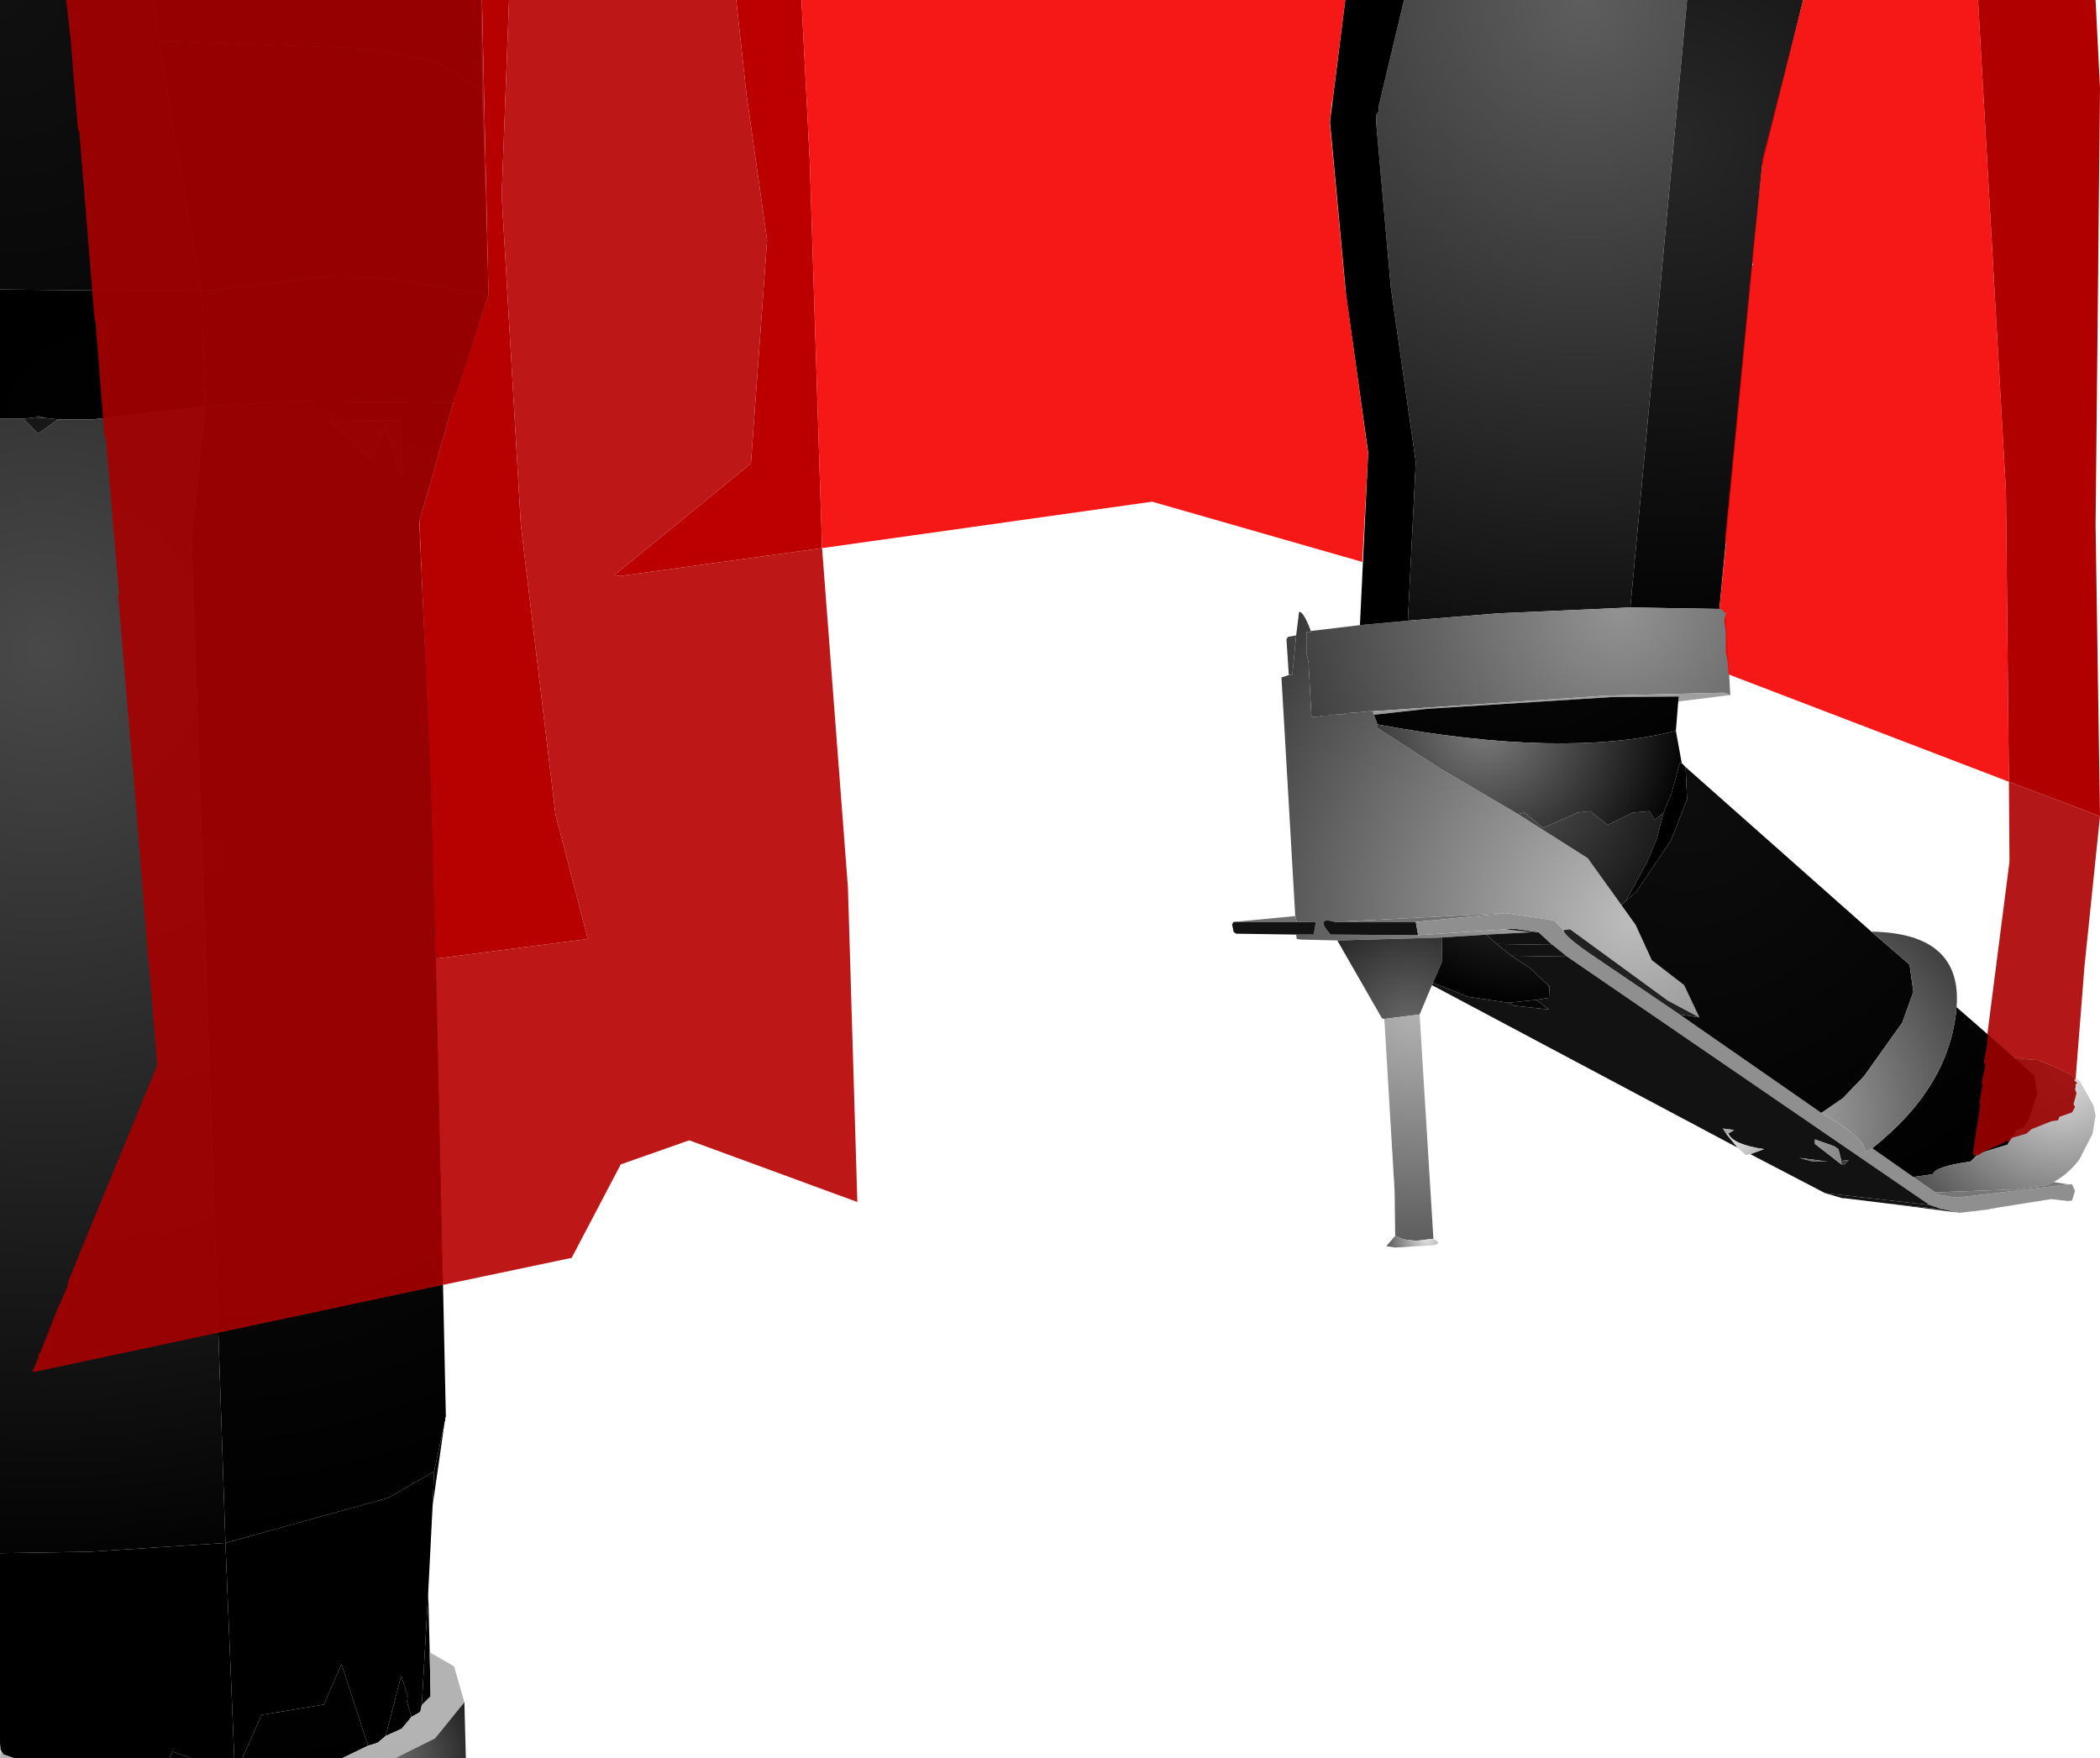 <?xml version="1.0" encoding="UTF-8" standalone="no"?>
<svg xmlns:xlink="http://www.w3.org/1999/xlink" height="299.1px" width="357.25px" xmlns="http://www.w3.org/2000/svg">
  <g transform="matrix(1.0, 0.0, 0.0, 1.0, 400.0, 300.0)">
    <path d="M-161.15 -300.0 L-113.0 -300.0 -122.65 -196.65 -145.15 -195.65 -160.5 -194.4 -159.15 -221.4 -163.4 -251.15 -165.9 -279.25 -165.9 -280.4 -165.4 -281.15 -165.5 -281.75 -161.15 -300.0" fill="url(#gradient0)" fill-rule="evenodd" stroke="none"/>
    <path d="M-113.0 -300.0 L-93.25 -300.0 -100.25 -271.65 -107.5 -196.4 -122.65 -196.65 -113.0 -300.0" fill="url(#gradient1)" fill-rule="evenodd" stroke="none"/>
    <path d="M-180.75 -185.15 L-181.15 -191.25 -180.9 -191.65 -179.5 -191.9 -180.15 -185.25 -180.75 -185.15 M-177.0 -192.65 L-168.65 -193.65 -160.5 -194.4 -145.15 -195.65 -122.65 -196.65 -107.5 -196.4 -106.9 -196.4 -106.4 -195.75 -105.65 -181.75 -106.75 -182.15 -126.75 -181.65 -166.5 -179.0 -167.15 -179.0 -167.75 -178.9 -171.15 -178.65 -171.5 -178.5 -172.4 -178.5 -172.75 -178.4 -173.65 -178.4 -174.0 -178.25 -174.9 -178.25 -175.25 -178.15 -176.9 -178.0 -177.4 -187.4 -177.75 -188.9 -177.75 -192.5 -177.0 -192.5 -177.0 -192.65" fill="url(#gradient2)" fill-rule="evenodd" stroke="none"/>
    <path d="M-105.65 -181.75 L-114.5 -180.65 -114.4 -181.5 -125.9 -181.4 -157.25 -179.4 -166.25 -178.4 -166.5 -179.0 -126.75 -181.65 -106.75 -182.15 -105.65 -181.75" fill="url(#gradient3)" fill-rule="evenodd" stroke="none"/>
    <path d="M-124.15 -146.0 L-121.75 -142.65 -119.0 -136.65 -113.5 -132.4 -110.9 -126.9 -116.25 -129.75 -132.9 -141.9 -134.0 -141.75 -135.65 -143.4 -143.75 -144.65 -172.9 -143.15 Q-176.4 -144.15 -173.65 -141.0 L-158.75 -140.9 -143.9 -141.9 -139.5 -141.4 -147.15 -141.0 -154.75 -140.5 -172.5 -140.0 -178.75 -140.15 -179.4 -140.25 -179.5 -141.0 -176.5 -141.0 -176.15 -143.15 -177.15 -143.15 -179.4 -143.25 -179.65 -144.15 -182.0 -184.75 -180.75 -185.15 -180.15 -185.25 -179.5 -191.9 -179.0 -195.9 Q-178.25 -196.0 -177.0 -192.65 L-177.0 -192.5 -177.75 -192.5 -177.75 -188.9 -177.4 -187.4 -176.9 -178.0 -175.25 -178.15 -174.9 -178.25 -174.0 -178.25 -173.65 -178.4 -172.75 -178.4 -172.4 -178.5 -171.5 -178.5 -171.15 -178.65 -167.75 -178.9 -167.15 -179.0 -166.5 -179.0 -166.25 -178.4 -165.65 -176.75 -165.65 -176.15 -155.25 -169.4 -141.75 -161.5 -129.9 -154.0 -124.15 -146.0" fill="url(#gradient4)" fill-rule="evenodd" stroke="none"/>
    <path d="M-168.65 -193.65 L-167.25 -223.0 -171.0 -249.75 -173.75 -279.25 -171.15 -300.0 -161.15 -300.0 -165.5 -281.75 -165.4 -281.15 -165.9 -280.4 -165.9 -279.25 -163.4 -251.15 -159.15 -221.4 -160.5 -194.4 -168.65 -193.65" fill="url(#gradient5)" fill-rule="evenodd" stroke="none"/>
    <path d="M-373.65 -300.0 L-373.0 -293.0 -365.75 -250.4 -400.0 -250.75 -400.0 -300.0 -373.65 -300.0" fill="url(#gradient6)" fill-rule="evenodd" stroke="none"/>
    <path d="M-373.65 -300.0 L-318.15 -300.0 -318.0 -284.65 -325.75 -289.5 -337.25 -291.75 -373.0 -293.0 -373.65 -300.0" fill="url(#gradient7)" fill-rule="evenodd" stroke="none"/>
    <path d="M-400.0 -228.75 L-400.0 -250.75 -365.75 -250.4 -365.0 -230.9 -384.15 -228.65 -390.15 -228.65 -392.4 -228.9 -393.5 -229.25 -393.9 -229.0 -396.0 -228.75 -400.0 -228.75" fill="url(#gradient8)" fill-rule="evenodd" stroke="none"/>
    <path d="M-400.0 -35.75 L-400.0 -228.75 -396.0 -228.75 -393.5 -226.25 -390.15 -228.65 -384.15 -228.65 -365.0 -230.9 -367.4 -208.4 -361.65 -37.5 -384.65 -36.0 -400.0 -35.75" fill="url(#gradient9)" fill-rule="evenodd" stroke="none"/>
    <path d="M-360.15 -0.9 L-367.5 -0.9 -370.65 -2.0 -371.15 -0.9 -397.65 -0.9 -399.4 -1.5 -399.9 -2.25 -400.0 -3.5 -400.0 -35.75 -384.65 -36.0 -361.65 -37.5 -360.15 -0.9" fill="url(#gradient10)" fill-rule="evenodd" stroke="none"/>
    <path d="M-322.9 -231.5 L-328.75 -211.0 -326.4 -163.15 -324.15 -59.0 -324.25 -58.75 -324.25 -58.4 -324.4 -57.9 -324.4 -57.75 -326.15 -49.65 -334.0 -45.15 -361.65 -37.5 -367.4 -208.4 -365.0 -230.9 -350.4 -231.75 -322.9 -231.5 M-334.4 -227.0 L-334.15 -226.5 -332.0 -219.25 -331.65 -219.15 -331.9 -228.5 -343.75 -228.4 -336.9 -221.65 -334.4 -227.0" fill="url(#gradient11)" fill-rule="evenodd" stroke="none"/>
    <path d="M-316.9 -249.75 L-322.9 -231.5 -350.4 -231.75 -365.0 -230.9 -365.75 -250.4 -342.4 -253.15 -332.15 -252.4 -316.9 -249.75" fill="url(#gradient12)" fill-rule="evenodd" stroke="none"/>
    <path d="M-373.0 -293.0 L-337.25 -291.75 -325.75 -289.5 -318.0 -284.65 -316.9 -249.75 -332.15 -252.4 -342.4 -253.15 -365.75 -250.4 -373.0 -293.0" fill="url(#gradient13)" fill-rule="evenodd" stroke="none"/>
    <path d="M-327.15 -29.15 L-326.9 -18.9 -326.75 -11.4 -328.25 -9.9 -327.15 -29.15 M-341.75 -0.9 L-358.75 -0.9 -355.5 -8.25 -344.9 -10.0 -341.9 -16.9 -337.4 -3.0 -341.75 -0.9 M-367.5 -0.9 L-371.15 -0.9 -370.65 -2.0 -367.5 -0.9 M-390.15 -228.65 L-393.5 -226.25 -396.0 -228.75 -393.9 -229.0 -393.5 -228.9 -392.4 -228.9 -390.15 -228.65 M-334.4 -227.0 L-336.9 -221.65 -343.75 -228.4 -331.9 -228.5 -331.65 -219.15 -332.0 -219.25 -334.15 -226.5 -334.4 -227.0 M-330.0 -7.9 L-331.65 -5.9 -334.4 -4.65 -331.75 -14.9 -330.65 -11.5 -330.75 -10.4 -330.0 -7.9" fill="url(#gradient14)" fill-rule="evenodd" stroke="none"/>
    <path d="M-393.9 -229.0 L-393.5 -229.25 -392.4 -228.9 -393.5 -228.9 -393.9 -229.0" fill="url(#gradient15)" fill-rule="evenodd" stroke="none"/>
    <path d="M-190.15 -143.15 L-179.65 -144.15 -179.4 -143.25 -177.15 -143.15 -190.15 -143.15 M-159.15 -143.15 L-172.9 -143.15 -143.75 -144.65 -159.15 -143.15" fill="url(#gradient16)" fill-rule="evenodd" stroke="none"/>
    <path d="M-179.5 -141.0 L-189.75 -141.15 -190.15 -141.5 -190.4 -142.75 -190.15 -143.15 -177.15 -143.15 -176.15 -143.15 -176.5 -141.0 -179.5 -141.0 M-172.9 -143.15 L-159.15 -143.15 -158.75 -140.9 -173.65 -141.0 Q-176.4 -144.15 -172.9 -143.15" fill="url(#gradient17)" fill-rule="evenodd" stroke="none"/>
    <path d="M-156.4 -132.4 L-158.5 -127.4 -164.5 -126.65 -164.9 -126.75 -172.5 -140.0 -154.75 -140.5 -154.65 -136.5 -156.25 -132.75 -156.4 -132.4" fill="url(#gradient18)" fill-rule="evenodd" stroke="none"/>
    <path d="M-123.4 -146.75 L-124.15 -146.0 -129.9 -154.0 -141.75 -161.5 -140.65 -161.75 -137.5 -159.15 -131.65 -161.75 -129.5 -162.0 -126.5 -159.65 -122.25 -161.75 -119.4 -162.0 -118.5 -160.5 -117.0 -161.75 -118.15 -157.25 -119.9 -153.15 -123.4 -146.75 M-142.9 -137.4 L-139.65 -135.25 -136.4 -132.15 -136.5 -130.25 -138.65 -129.9 -143.4 -129.4 -150.15 -130.4 -156.15 -132.75 -156.25 -132.75 -154.65 -136.5 -154.75 -140.5 -147.15 -141.0 -145.4 -139.4 -142.9 -137.4" fill="url(#gradient19)" fill-rule="evenodd" stroke="none"/>
    <path d="M-145.4 -139.4 L-147.15 -141.0 -139.5 -141.4 -138.25 -141.4 -135.9 -139.25 -145.4 -139.4" fill="url(#gradient20)" fill-rule="evenodd" stroke="none"/>
    <path d="M-143.9 -141.9 L-142.4 -142.0 -138.25 -141.4 -139.5 -141.4 -143.9 -141.9" fill="url(#gradient21)" fill-rule="evenodd" stroke="none"/>
    <path d="M-90.15 -110.65 Q-82.25 -106.15 -82.75 -104.0 -82.1 -104.3 -81.5 -104.65 L-74.5 -99.75 -70.75 -97.15 -70.4 -96.75 -68.65 -96.5 -68.25 -96.4 -67.0 -96.25 -48.15 -98.5 -47.5 -98.5 -47.0 -97.4 -47.5 -95.75 -48.4 -95.65 -48.65 -95.75 -49.0 -95.75 -51.0 -96.0 -60.5 -94.5 -60.75 -94.4 -61.15 -94.4 -61.65 -94.25 -66.75 -93.65 -67.0 -93.75 -67.25 -93.75 -69.4 -94.25 -69.5 -94.25 -71.75 -95.0 -133.4 -137.25 -135.9 -139.25 -138.25 -141.4 -142.4 -142.0 -143.9 -141.9 -158.75 -140.9 -159.15 -143.15 -143.75 -144.65 -135.65 -143.4 -134.0 -141.75 Q-134.0 -140.75 -128.4 -137.0 L-114.25 -127.4 -90.15 -110.65" fill="url(#gradient22)" fill-rule="evenodd" stroke="none"/>
    <path d="M-114.5 -180.65 L-114.9 -175.65 Q-134.0 -170.9 -165.65 -176.75 L-166.25 -178.4 -157.25 -179.4 -125.9 -181.4 -114.4 -181.5 -114.5 -180.65" fill="url(#gradient23)" fill-rule="evenodd" stroke="none"/>
    <path d="M-114.9 -175.65 L-113.9 -170.15 -114.25 -170.15 -115.65 -165.0 -117.0 -161.75 -118.5 -160.5 -119.4 -162.0 -122.25 -161.75 -126.5 -159.65 -129.5 -162.0 -131.65 -161.75 -137.5 -159.15 -140.65 -161.75 -141.75 -161.5 -155.25 -169.4 -165.65 -176.15 -165.65 -176.75 Q-134.0 -170.9 -114.9 -175.65" fill="url(#gradient24)" fill-rule="evenodd" stroke="none"/>
    <path d="M-113.25 -169.5 L-113.0 -164.0 -115.75 -157.0 -121.65 -148.25 -123.4 -146.75 -119.9 -153.15 -118.15 -157.25 -117.0 -161.75 -115.65 -165.0 -114.25 -170.15 -113.9 -170.15 -113.25 -169.5" fill="url(#gradient25)" fill-rule="evenodd" stroke="none"/>
    <path d="M-81.65 -141.5 L-75.15 -135.9 -74.5 -131.25 -76.4 -126.0 -82.9 -116.9 -86.5 -113.15 -90.15 -110.65 -114.25 -127.4 -110.9 -126.9 -113.5 -132.4 -119.0 -136.65 -121.75 -142.65 -124.15 -146.0 -123.4 -146.75 -121.65 -148.25 -115.75 -157.0 -113.0 -164.0 -113.25 -169.5 -81.65 -141.5 M-81.5 -104.65 Q-68.25 -115.15 -67.15 -128.65 L-57.25 -120.0 -53.9 -117.0 -53.4 -113.9 -54.9 -109.4 -55.75 -108.15 -56.9 -107.75 -58.5 -105.25 -63.4 -103.75 -64.75 -102.4 Q-70.9 -101.5 -71.15 -100.25 L-74.5 -99.75 -81.5 -104.65 M-143.4 -129.4 L-138.65 -129.9 -136.5 -128.25 -142.4 -128.9 -143.4 -129.4" fill="url(#gradient26)" fill-rule="evenodd" stroke="none"/>
    <path d="M-110.9 -126.9 L-114.25 -127.4 -128.4 -137.0 Q-134.0 -140.75 -134.0 -141.75 L-132.9 -141.9 -116.25 -129.75 -110.9 -126.9" fill="url(#gradient27)" fill-rule="evenodd" stroke="none"/>
    <path d="M-142.9 -137.4 L-145.4 -139.4 -135.9 -139.25 -133.4 -137.25 -142.9 -137.4" fill="url(#gradient28)" fill-rule="evenodd" stroke="none"/>
    <path d="M-89.5 -97.0 L-102.25 -103.65 -99.9 -104.5 Q-105.15 -105.25 -106.0 -107.15 L-105.0 -107.75 -106.9 -108.0 -106.25 -107.0 -104.4 -104.75 -156.4 -132.4 -156.25 -132.75 -156.15 -132.75 -150.15 -130.4 -143.4 -129.4 -142.4 -128.9 -136.5 -128.25 -138.65 -129.9 -136.5 -130.25 -136.4 -132.15 -139.65 -135.25 -142.9 -137.4 -133.4 -137.25 -71.75 -95.0 -89.5 -97.0 M-86.75 -102.5 L-87.25 -104.5 -88.0 -105.0 -91.25 -106.15 -91.25 -105.4 -86.75 -101.9 -86.25 -101.9 -85.5 -102.65 -86.75 -102.5 M-93.9 -103.0 L-91.65 -102.4 -89.15 -102.4 -93.9 -103.0" fill="url(#gradient29)" fill-rule="evenodd" stroke="none"/>
    <path d="M-158.5 -127.4 L-156.15 -89.25 -159.15 -88.9 -161.25 -89.15 -162.65 -89.75 -162.75 -97.4 -164.5 -126.65 -158.5 -127.4" fill="url(#gradient30)" fill-rule="evenodd" stroke="none"/>
    <path d="M-90.15 -110.65 L-86.5 -113.15 -82.9 -116.9 -76.4 -126.0 -74.5 -131.25 -75.15 -135.9 -81.65 -141.5 Q-66.15 -141.25 -67.15 -128.65 -68.25 -115.15 -81.5 -104.65 -82.1 -104.3 -82.75 -104.0 -82.25 -106.15 -90.15 -110.65 M-106.25 -107.0 L-106.9 -108.0 -105.0 -107.75 -106.0 -107.15 -106.25 -107.0 M-86.75 -101.9 L-91.25 -105.4 -91.25 -106.15 -88.0 -105.0 -87.25 -104.5 -86.75 -102.5 -86.75 -101.9" fill="url(#gradient31)" fill-rule="evenodd" stroke="none"/>
    <path d="M-102.25 -103.65 L-103.0 -103.5 -104.4 -104.75 -106.25 -107.0 -106.0 -107.15 Q-105.15 -105.25 -99.9 -104.5 L-102.25 -103.65 M-86.75 -102.5 L-85.5 -102.65 -86.25 -101.9 -86.75 -101.9 -86.75 -102.5 M-93.9 -103.0 L-89.15 -102.4 -91.65 -102.4 -93.9 -103.0" fill="url(#gradient32)" fill-rule="evenodd" stroke="none"/>
    <path d="M-74.5 -99.75 L-71.15 -100.25 Q-70.9 -101.5 -64.75 -102.4 L-63.4 -103.75 -58.5 -105.25 -56.9 -107.75 -55.75 -108.15 -54.9 -109.4 -53.4 -113.9 -53.9 -117.0 -57.25 -120.0 -53.25 -119.65 -47.9 -117.5 -46.15 -116.0 -43.9 -112.0 -43.5 -110.25 -44.0 -107.15 -46.25 -102.75 Q-48.15 -100.25 -50.65 -98.9 L-51.75 -98.4 -57.15 -97.65 -70.75 -97.15 -74.5 -99.75" fill="url(#gradient33)" fill-rule="evenodd" stroke="none"/>
    <path d="M-50.65 -98.9 L-48.15 -98.5 -67.0 -96.25 -68.25 -96.4 -68.65 -96.5 -70.4 -96.75 -70.75 -97.15 -57.15 -97.65 -51.75 -98.4 -50.65 -98.9" fill="url(#gradient34)" fill-rule="evenodd" stroke="none"/>
    <path d="M-67.25 -93.75 L-78.9 -95.25 -69.5 -94.25 -69.4 -94.25 -67.25 -93.75" fill="url(#gradient35)" fill-rule="evenodd" stroke="none"/>
    <path d="M-78.9 -95.25 L-86.25 -96.15 -86.65 -96.15 -86.9 -96.25 -89.5 -97.0 -71.75 -95.0 -69.5 -94.25 -78.9 -95.25" fill="url(#gradient36)" fill-rule="evenodd" stroke="none"/>
    <path d="M-156.15 -89.25 L-155.4 -88.75 -155.4 -88.4 -156.15 -88.15 -162.65 -87.75 -164.15 -88.0 -162.65 -89.75 -161.25 -89.15 -159.15 -88.9 -156.15 -89.25" fill="url(#gradient37)" fill-rule="evenodd" stroke="none"/>
    <path d="M-324.4 -57.75 L-326.4 -43.9 -326.15 -49.65 -324.4 -57.75" fill="url(#gradient38)" fill-rule="evenodd" stroke="none"/>
    <path d="M-326.4 -43.9 L-327.15 -29.15 -328.25 -9.9 -328.5 -8.75 -330.0 -7.9 -330.75 -10.4 -330.65 -11.5 -331.75 -14.9 -334.4 -4.65 -335.75 -3.5 -337.4 -3.0 -341.9 -16.9 -344.9 -10.0 -355.5 -8.25 -358.75 -0.9 -360.15 -0.9 -361.65 -37.5 -334.0 -45.15 -326.15 -49.65 -326.4 -43.9" fill="url(#gradient39)" fill-rule="evenodd" stroke="none"/>
    <path d="M-326.9 -18.9 L-322.75 -16.5 -321.0 -10.4 -326.0 -4.25 -332.75 -0.9 -341.75 -0.9 -337.4 -3.0 -335.75 -3.5 -334.4 -4.65 -331.65 -5.9 -330.0 -7.9 -328.5 -8.75 -328.25 -9.9 -326.75 -11.4 -326.9 -18.9 M-397.65 -0.9 L-400.0 -0.9 -399.9 -2.25 -399.4 -1.5 -397.65 -0.9" fill="url(#gradient40)" fill-rule="evenodd" stroke="none"/>
    <path d="M-321.0 -10.4 L-320.75 -0.9 -332.75 -0.9 -326.0 -4.25 -321.0 -10.4" fill="url(#gradient41)" fill-rule="evenodd" stroke="none"/>
    <path d="M-324.65 -81.4 L-393.9 -66.65 -394.5 -66.65 -393.4 -69.25 -393.5 -69.5 -393.15 -69.9 -390.15 -77.5 -390.0 -77.75 -388.5 -81.15 -388.4 -82.0 -373.25 -118.75 -374.65 -136.0 -374.75 -136.5 -377.4 -169.5 -377.5 -170.15 -379.9 -198.75 -379.75 -199.0 -382.0 -225.4 -382.25 -226.0 -383.75 -245.25 -383.9 -245.5 -386.5 -277.5 -386.75 -278.15 -388.0 -293.4 -388.75 -300.0 -318.0 -300.0 -316.9 -249.75 -322.9 -231.9 -322.9 -231.5 -328.65 -211.25 -327.0 -171.75 -326.9 -171.0 -325.9 -136.9 -326.0 -136.0 -324.9 -83.65 -324.65 -81.4" fill="#a60000" fill-opacity="0.91" fill-rule="evenodd" stroke="none"/>
    <path d="M-318.0 -300.0 L-313.4 -300.0 -314.65 -266.75 -311.4 -210.75 -305.5 -161.4 -300.0 -140.25 -325.9 -136.9 -326.9 -171.0 -327.0 -171.75 -328.65 -211.25 -322.9 -231.5 -322.9 -231.9 -316.9 -249.75 -318.0 -300.0" fill="#b70000" fill-rule="evenodd" stroke="none"/>
    <path d="M-260.15 -206.75 L-255.75 -149.0 -254.15 -95.5 -282.75 -106.0 -294.4 -101.9 -302.75 -86.0 -324.65 -81.4 -324.9 -83.65 -326.0 -136.0 -325.9 -136.9 -300.0 -140.25 -305.5 -161.4 -311.4 -210.75 -314.65 -266.75 -313.4 -300.0 -274.75 -300.0 -273.0 -283.9 -269.5 -259.15 -272.25 -221.15 -295.5 -202.15 -294.5 -202.0 -260.15 -206.75" fill="#b70000" fill-opacity="0.91" fill-rule="evenodd" stroke="none"/>
    <path d="M-274.75 -300.0 L-263.65 -300.0 -262.25 -272.75 -260.15 -206.75 -294.5 -202.0 -295.5 -202.15 -272.25 -221.15 -269.5 -259.15 -273.0 -283.9 -274.75 -300.0" fill="#bc0000" fill-rule="evenodd" stroke="none"/>
    <path d="M-58.25 -167.0 L-105.9 -185.25 -106.15 -187.9 -106.4 -188.9 -106.4 -192.25 -106.65 -194.4 -106.4 -195.75 -106.75 -195.9 -106.9 -196.25 -107.5 -196.4 -106.4 -207.4 -106.5 -208.4 -102.0 -254.75 -101.75 -254.9 -101.9 -255.5 -101.9 -256.0 -100.15 -272.9 -93.25 -300.0 -63.5 -300.0 -58.75 -216.4 -58.25 -167.0 M-263.65 -300.0 L-171.15 -300.0 -173.15 -284.25 -173.15 -284.0 -173.25 -283.5 -173.25 -283.0 -173.4 -282.75 -173.75 -279.4 -173.75 -278.75 -171.15 -251.0 -167.25 -222.75 -168.25 -204.4 -204.0 -214.65 -260.15 -206.75 -262.25 -272.75 -263.65 -300.0" fill="#f50000" fill-opacity="0.91" fill-rule="evenodd" stroke="none"/>
    <path d="M-63.5 -300.0 L-43.5 -300.0 -42.75 -285.0 -43.5 -210.65 -42.75 -161.15 -58.25 -167.0 -58.75 -216.4 -63.5 -300.0" fill="#b10000" fill-rule="evenodd" stroke="none"/>
    <path d="M-42.75 -161.15 L-45.4 -135.5 -46.9 -116.4 -47.65 -117.15 -50.75 -118.65 -50.9 -118.65 -53.25 -119.65 -55.0 -119.75 -57.25 -120.0 -61.75 -123.75 -61.9 -124.15 -58.15 -153.4 -58.25 -167.0 -42.75 -161.15" fill="#ab0000" fill-opacity="0.91" fill-rule="evenodd" stroke="none"/>
    <path d="M-46.9 -116.4 L-47.15 -116.25 -46.65 -115.75 -46.9 -115.5 -46.9 -115.0 -47.0 -114.75 -46.75 -114.0 -47.25 -112.15 -47.0 -111.65 -47.5 -110.75 -49.65 -110.0 -49.9 -109.4 -51.0 -109.25 -54.4 -107.9 -55.25 -107.15 -57.75 -106.4 -58.25 -105.75 -58.75 -105.9 -59.0 -105.65 -62.65 -104.0 -63.4 -103.5 -64.15 -103.4 -64.4 -103.65 -63.15 -111.9 -63.25 -112.4 -62.75 -115.4 -62.9 -115.75 -62.25 -118.75 -62.5 -119.25 -61.9 -122.65 -62.0 -123.15 -61.75 -123.75 -57.25 -120.0 -55.0 -119.75 -53.25 -119.65 -50.9 -118.65 -50.75 -118.65 -47.65 -117.15 -46.9 -116.4" fill="#9b0000" fill-opacity="0.91" fill-rule="evenodd" stroke="none"/>
  </g>
  <defs>
    <radialGradient cx="0" cy="0" gradientTransform="matrix(0.145, 0.0, 0.0, 0.145, -130.75, -300.0)" gradientUnits="userSpaceOnUse" id="gradient0" r="819.2" spreadMethod="pad">
      <stop offset="0.0" stop-color="#5e5e5e"/>
      <stop offset="1.0" stop-color="#080808"/>
    </radialGradient>
    <radialGradient cx="0" cy="0" gradientTransform="matrix(0.11, 0.0, 0.0, 0.11, -115.35, -276.0)" gradientUnits="userSpaceOnUse" id="gradient1" r="819.2" spreadMethod="pad">
      <stop offset="0.0" stop-color="#282828"/>
      <stop offset="1.0" stop-color="#000000"/>
    </radialGradient>
    <radialGradient cx="0" cy="0" gradientTransform="matrix(0.072, 0.0, 0.0, 0.072, -124.6, -196.65)" gradientUnits="userSpaceOnUse" id="gradient2" r="819.2" spreadMethod="pad">
      <stop offset="0.0" stop-color="#939393"/>
      <stop offset="1.0" stop-color="#3b3b3b"/>
    </radialGradient>
    <radialGradient cx="0" cy="0" gradientTransform="matrix(0.091, 0.0, 0.0, 0.091, -105.65, -181.75)" gradientUnits="userSpaceOnUse" id="gradient3" r="819.2" spreadMethod="pad">
      <stop offset="0.0" stop-color="#9f9f9f"/>
      <stop offset="1.0" stop-color="#9c9c9c"/>
    </radialGradient>
    <radialGradient cx="0" cy="0" gradientTransform="matrix(0.094, 0.0, 0.0, 0.094, -122.35, -143.6)" gradientUnits="userSpaceOnUse" id="gradient4" r="819.2" spreadMethod="pad">
      <stop offset="0.0" stop-color="#bdbdbd"/>
      <stop offset="1.0" stop-color="#383838"/>
    </radialGradient>
    <radialGradient cx="0" cy="0" gradientTransform="matrix(0.082, 0.0, 0.0, 0.082, -171.05, -251.05)" gradientUnits="userSpaceOnUse" id="gradient5" r="819.2" spreadMethod="pad">
      <stop offset="0.0" stop-color="#000000"/>
      <stop offset="1.0" stop-color="#000000"/>
    </radialGradient>
    <radialGradient cx="0" cy="0" gradientTransform="matrix(0.073, 0.0, 0.0, 0.073, -399.4, -300.0)" gradientUnits="userSpaceOnUse" id="gradient6" r="819.2" spreadMethod="pad">
      <stop offset="0.0" stop-color="#101010"/>
      <stop offset="1.0" stop-color="#070707"/>
    </radialGradient>
    <radialGradient cx="0" cy="0" gradientTransform="matrix(0.068, 0.0, 0.0, 0.068, -373.05, -293.05)" gradientUnits="userSpaceOnUse" id="gradient7" r="819.2" spreadMethod="pad">
      <stop offset="0.0" stop-color="#010101"/>
      <stop offset="1.0" stop-color="#000000"/>
    </radialGradient>
    <radialGradient cx="0" cy="0" gradientTransform="matrix(0.035, 0.0, 0.0, 0.035, -384.6, -228.7)" gradientUnits="userSpaceOnUse" id="gradient8" r="819.2" spreadMethod="pad">
      <stop offset="0.0" stop-color="#010101"/>
      <stop offset="1.0" stop-color="#000000"/>
    </radialGradient>
    <radialGradient cx="0" cy="0" gradientTransform="matrix(0.189, 0.0, 0.0, 0.189, -392.3, -189.25)" gradientUnits="userSpaceOnUse" id="gradient9" r="819.2" spreadMethod="pad">
      <stop offset="0.0" stop-color="#494949"/>
      <stop offset="1.0" stop-color="#030303"/>
    </radialGradient>
    <radialGradient cx="0" cy="0" gradientTransform="matrix(0.056, 0.0, 0.0, 0.056, -400.0, -24.1)" gradientUnits="userSpaceOnUse" id="gradient10" r="819.2" spreadMethod="pad">
      <stop offset="0.0" stop-color="#000000"/>
      <stop offset="1.0" stop-color="#000000"/>
    </radialGradient>
    <radialGradient cx="0" cy="0" gradientTransform="matrix(0.142, 0.0, 0.0, 0.142, -365.55, -154.25)" gradientUnits="userSpaceOnUse" id="gradient11" r="819.2" spreadMethod="pad">
      <stop offset="0.0" stop-color="#111111"/>
      <stop offset="1.0" stop-color="#000000"/>
    </radialGradient>
    <radialGradient cx="0" cy="0" gradientTransform="matrix(0.063, 0.0, 0.0, 0.063, -364.95, -231.0)" gradientUnits="userSpaceOnUse" id="gradient12" r="819.2" spreadMethod="pad">
      <stop offset="0.0" stop-color="#000000"/>
      <stop offset="1.0" stop-color="#000000"/>
    </radialGradient>
    <radialGradient cx="0" cy="0" gradientTransform="matrix(0.086, 0.0, 0.0, 0.086, -373.05, -293.05)" gradientUnits="userSpaceOnUse" id="gradient13" r="819.2" spreadMethod="pad">
      <stop offset="0.0" stop-color="#010101"/>
      <stop offset="1.0" stop-color="#000000"/>
    </radialGradient>
    <radialGradient cx="0" cy="0" gradientTransform="matrix(0.285, 0.0, 0.0, 0.285, -378.65, -228.85)" gradientUnits="userSpaceOnUse" id="gradient14" r="819.2" spreadMethod="pad">
      <stop offset="0.0" stop-color="#181818"/>
      <stop offset="1.0" stop-color="#000000"/>
    </radialGradient>
    <radialGradient cx="0" cy="0" gradientTransform="matrix(0.025, 0.0, 0.0, 0.025, -380.55, -229.75)" gradientUnits="userSpaceOnUse" id="gradient15" r="819.2" spreadMethod="pad">
      <stop offset="0.0" stop-color="#181818"/>
      <stop offset="1.0" stop-color="#040404"/>
    </radialGradient>
    <radialGradient cx="0" cy="0" gradientTransform="matrix(0.058, 0.0, 0.0, 0.058, -142.75, -144.75)" gradientUnits="userSpaceOnUse" id="gradient16" r="819.2" spreadMethod="pad">
      <stop offset="0.0" stop-color="#717171"/>
      <stop offset="1.0" stop-color="#707070"/>
    </radialGradient>
    <radialGradient cx="0" cy="0" gradientTransform="matrix(0.039, 0.0, 0.0, 0.039, -158.65, -140.9)" gradientUnits="userSpaceOnUse" id="gradient17" r="819.2" spreadMethod="pad">
      <stop offset="0.0" stop-color="#121212"/>
      <stop offset="1.0" stop-color="#121212"/>
    </radialGradient>
    <radialGradient cx="0" cy="0" gradientTransform="matrix(0.024, 0.0, 0.0, 0.024, -160.3, -125.95)" gradientUnits="userSpaceOnUse" id="gradient18" r="819.2" spreadMethod="pad">
      <stop offset="0.0" stop-color="#676767"/>
      <stop offset="1.0" stop-color="#242424"/>
    </radialGradient>
    <radialGradient cx="0" cy="0" gradientTransform="matrix(0.044, 0.0, 0.0, 0.044, -139.9, -164.8)" gradientUnits="userSpaceOnUse" id="gradient19" r="819.2" spreadMethod="pad">
      <stop offset="0.0" stop-color="#4d4d4d"/>
      <stop offset="1.0" stop-color="#000000"/>
    </radialGradient>
    <radialGradient cx="0" cy="0" gradientTransform="matrix(0.043, 0.0, 0.0, 0.043, -135.8, -139.4)" gradientUnits="userSpaceOnUse" id="gradient20" r="819.2" spreadMethod="pad">
      <stop offset="0.0" stop-color="#121212"/>
      <stop offset="1.0" stop-color="#121212"/>
    </radialGradient>
    <radialGradient cx="0" cy="0" gradientTransform="matrix(0.04, 0.0, 0.0, 0.04, -138.15, -141.5)" gradientUnits="userSpaceOnUse" id="gradient21" r="819.2" spreadMethod="pad">
      <stop offset="0.0" stop-color="#121212"/>
      <stop offset="1.0" stop-color="#121212"/>
    </radialGradient>
    <radialGradient cx="0" cy="0" gradientTransform="matrix(0.124, 0.0, 0.0, 0.124, -138.15, -141.5)" gradientUnits="userSpaceOnUse" id="gradient22" r="819.2" spreadMethod="pad">
      <stop offset="0.0" stop-color="#8f8f8f"/>
      <stop offset="1.0" stop-color="#8f8f8f"/>
    </radialGradient>
    <radialGradient cx="0" cy="0" gradientTransform="matrix(0.068, 0.0, 0.0, 0.068, -144.55, -215.45)" gradientUnits="userSpaceOnUse" id="gradient23" r="819.2" spreadMethod="pad">
      <stop offset="0.0" stop-color="#101010"/>
      <stop offset="1.0" stop-color="#000000"/>
    </radialGradient>
    <radialGradient cx="0" cy="0" gradientTransform="matrix(0.043, 0.0, 0.0, 0.043, -147.45, -176.45)" gradientUnits="userSpaceOnUse" id="gradient24" r="819.2" spreadMethod="pad">
      <stop offset="0.0" stop-color="#7c7c7c"/>
      <stop offset="1.0" stop-color="#000000"/>
    </radialGradient>
    <radialGradient cx="0" cy="0" gradientTransform="matrix(0.032, 0.0, 0.0, 0.032, -133.1, -151.95)" gradientUnits="userSpaceOnUse" id="gradient25" r="819.2" spreadMethod="pad">
      <stop offset="0.0" stop-color="#000000"/>
      <stop offset="1.0" stop-color="#000000"/>
    </radialGradient>
    <radialGradient cx="0" cy="0" gradientTransform="matrix(0.099, 0.0, 0.0, 0.099, -113.0, -164.15)" gradientUnits="userSpaceOnUse" id="gradient26" r="819.2" spreadMethod="pad">
      <stop offset="0.0" stop-color="#0d0d0d"/>
      <stop offset="1.0" stop-color="#000000"/>
    </radialGradient>
    <radialGradient cx="0" cy="0" gradientTransform="matrix(0.027, 0.0, 0.0, 0.027, -131.6, -134.25)" gradientUnits="userSpaceOnUse" id="gradient27" r="819.2" spreadMethod="pad">
      <stop offset="0.0" stop-color="#212121"/>
      <stop offset="1.0" stop-color="#212121"/>
    </radialGradient>
    <radialGradient cx="0" cy="0" gradientTransform="matrix(0.044, 0.0, 0.0, 0.044, -133.2, -137.35)" gradientUnits="userSpaceOnUse" id="gradient28" r="819.2" spreadMethod="pad">
      <stop offset="0.0" stop-color="#121212"/>
      <stop offset="1.0" stop-color="#121212"/>
    </radialGradient>
    <radialGradient cx="0" cy="0" gradientTransform="matrix(0.127, 0.0, 0.0, 0.127, -71.55, -95.05)" gradientUnits="userSpaceOnUse" id="gradient29" r="819.2" spreadMethod="pad">
      <stop offset="0.0" stop-color="#121212"/>
      <stop offset="1.0" stop-color="#121212"/>
    </radialGradient>
    <radialGradient cx="0" cy="0" gradientTransform="matrix(0.049, 0.0, 0.0, 0.049, -159.2, -128.4)" gradientUnits="userSpaceOnUse" id="gradient30" r="819.2" spreadMethod="pad">
      <stop offset="0.0" stop-color="#b3b3b3"/>
      <stop offset="1.0" stop-color="#5c5c5c"/>
    </radialGradient>
    <radialGradient cx="0" cy="0" gradientTransform="matrix(0.051, 0.0, 0.0, 0.051, -101.25, -109.9)" gradientUnits="userSpaceOnUse" id="gradient31" r="819.2" spreadMethod="pad">
      <stop offset="0.0" stop-color="#b6b6b6"/>
      <stop offset="1.0" stop-color="#414141"/>
    </radialGradient>
    <radialGradient cx="0" cy="0" gradientTransform="matrix(0.025, 0.0, 0.0, 0.025, -104.25, -105.85)" gradientUnits="userSpaceOnUse" id="gradient32" r="819.2" spreadMethod="pad">
      <stop offset="0.0" stop-color="#d9d9d9"/>
      <stop offset="1.0" stop-color="#2b2b2b"/>
    </radialGradient>
    <radialGradient cx="0" cy="0" gradientTransform="matrix(0.04, 0.0, 0.0, 0.04, -49.2, -116.8)" gradientUnits="userSpaceOnUse" id="gradient33" r="819.2" spreadMethod="pad">
      <stop offset="0.0" stop-color="#dfdfdf"/>
      <stop offset="1.0" stop-color="#484848"/>
    </radialGradient>
    <radialGradient cx="0" cy="0" gradientTransform="matrix(0.045, 0.0, 0.0, 0.045, -47.65, -98.6)" gradientUnits="userSpaceOnUse" id="gradient34" r="819.2" spreadMethod="pad">
      <stop offset="0.0" stop-color="#787878"/>
      <stop offset="1.0" stop-color="#767676"/>
    </radialGradient>
    <radialGradient cx="0" cy="0" gradientTransform="matrix(0.026, 0.0, 0.0, 0.026, -66.1, -93.65)" gradientUnits="userSpaceOnUse" id="gradient35" r="819.2" spreadMethod="pad">
      <stop offset="0.0" stop-color="#121212"/>
      <stop offset="1.0" stop-color="#121212"/>
    </radialGradient>
    <radialGradient cx="0" cy="0" gradientTransform="matrix(0.026, 0.0, 0.0, 0.026, -68.8, -94.2)" gradientUnits="userSpaceOnUse" id="gradient36" r="819.2" spreadMethod="pad">
      <stop offset="0.0" stop-color="#121212"/>
      <stop offset="1.0" stop-color="#121212"/>
    </radialGradient>
    <radialGradient cx="0" cy="0" gradientTransform="matrix(0.009, 0.0, 0.0, 0.009, -157.2, -89.35)" gradientUnits="userSpaceOnUse" id="gradient37" r="819.2" spreadMethod="pad">
      <stop offset="0.0" stop-color="#e4e4e4"/>
      <stop offset="1.0" stop-color="#515151"/>
    </radialGradient>
    <radialGradient cx="0" cy="0" gradientTransform="matrix(0.061, 0.0, 0.0, 0.061, -324.15, -59.6)" gradientUnits="userSpaceOnUse" id="gradient38" r="819.2" spreadMethod="pad">
      <stop offset="0.0" stop-color="#000000"/>
      <stop offset="1.0" stop-color="#000000"/>
    </radialGradient>
    <radialGradient cx="0" cy="0" gradientTransform="matrix(0.073, 0.0, 0.0, 0.073, -326.15, -49.8)" gradientUnits="userSpaceOnUse" id="gradient39" r="819.2" spreadMethod="pad">
      <stop offset="0.0" stop-color="#000000"/>
      <stop offset="1.0" stop-color="#000000"/>
    </radialGradient>
    <radialGradient cx="0" cy="0" gradientTransform="matrix(0.088, 0.0, 0.0, 0.088, -330.55, -21.2)" gradientUnits="userSpaceOnUse" id="gradient40" r="819.2" spreadMethod="pad">
      <stop offset="0.0" stop-color="#b3b3b3"/>
      <stop offset="1.0" stop-color="#b1b1b1"/>
    </radialGradient>
    <radialGradient cx="0" cy="0" gradientTransform="matrix(0.018, 0.0, 0.0, 0.018, -332.85, -1.0)" gradientUnits="userSpaceOnUse" id="gradient41" r="819.2" spreadMethod="pad">
      <stop offset="0.0" stop-color="#686868"/>
      <stop offset="1.0" stop-color="#212121"/>
    </radialGradient>
  </defs>
</svg>
